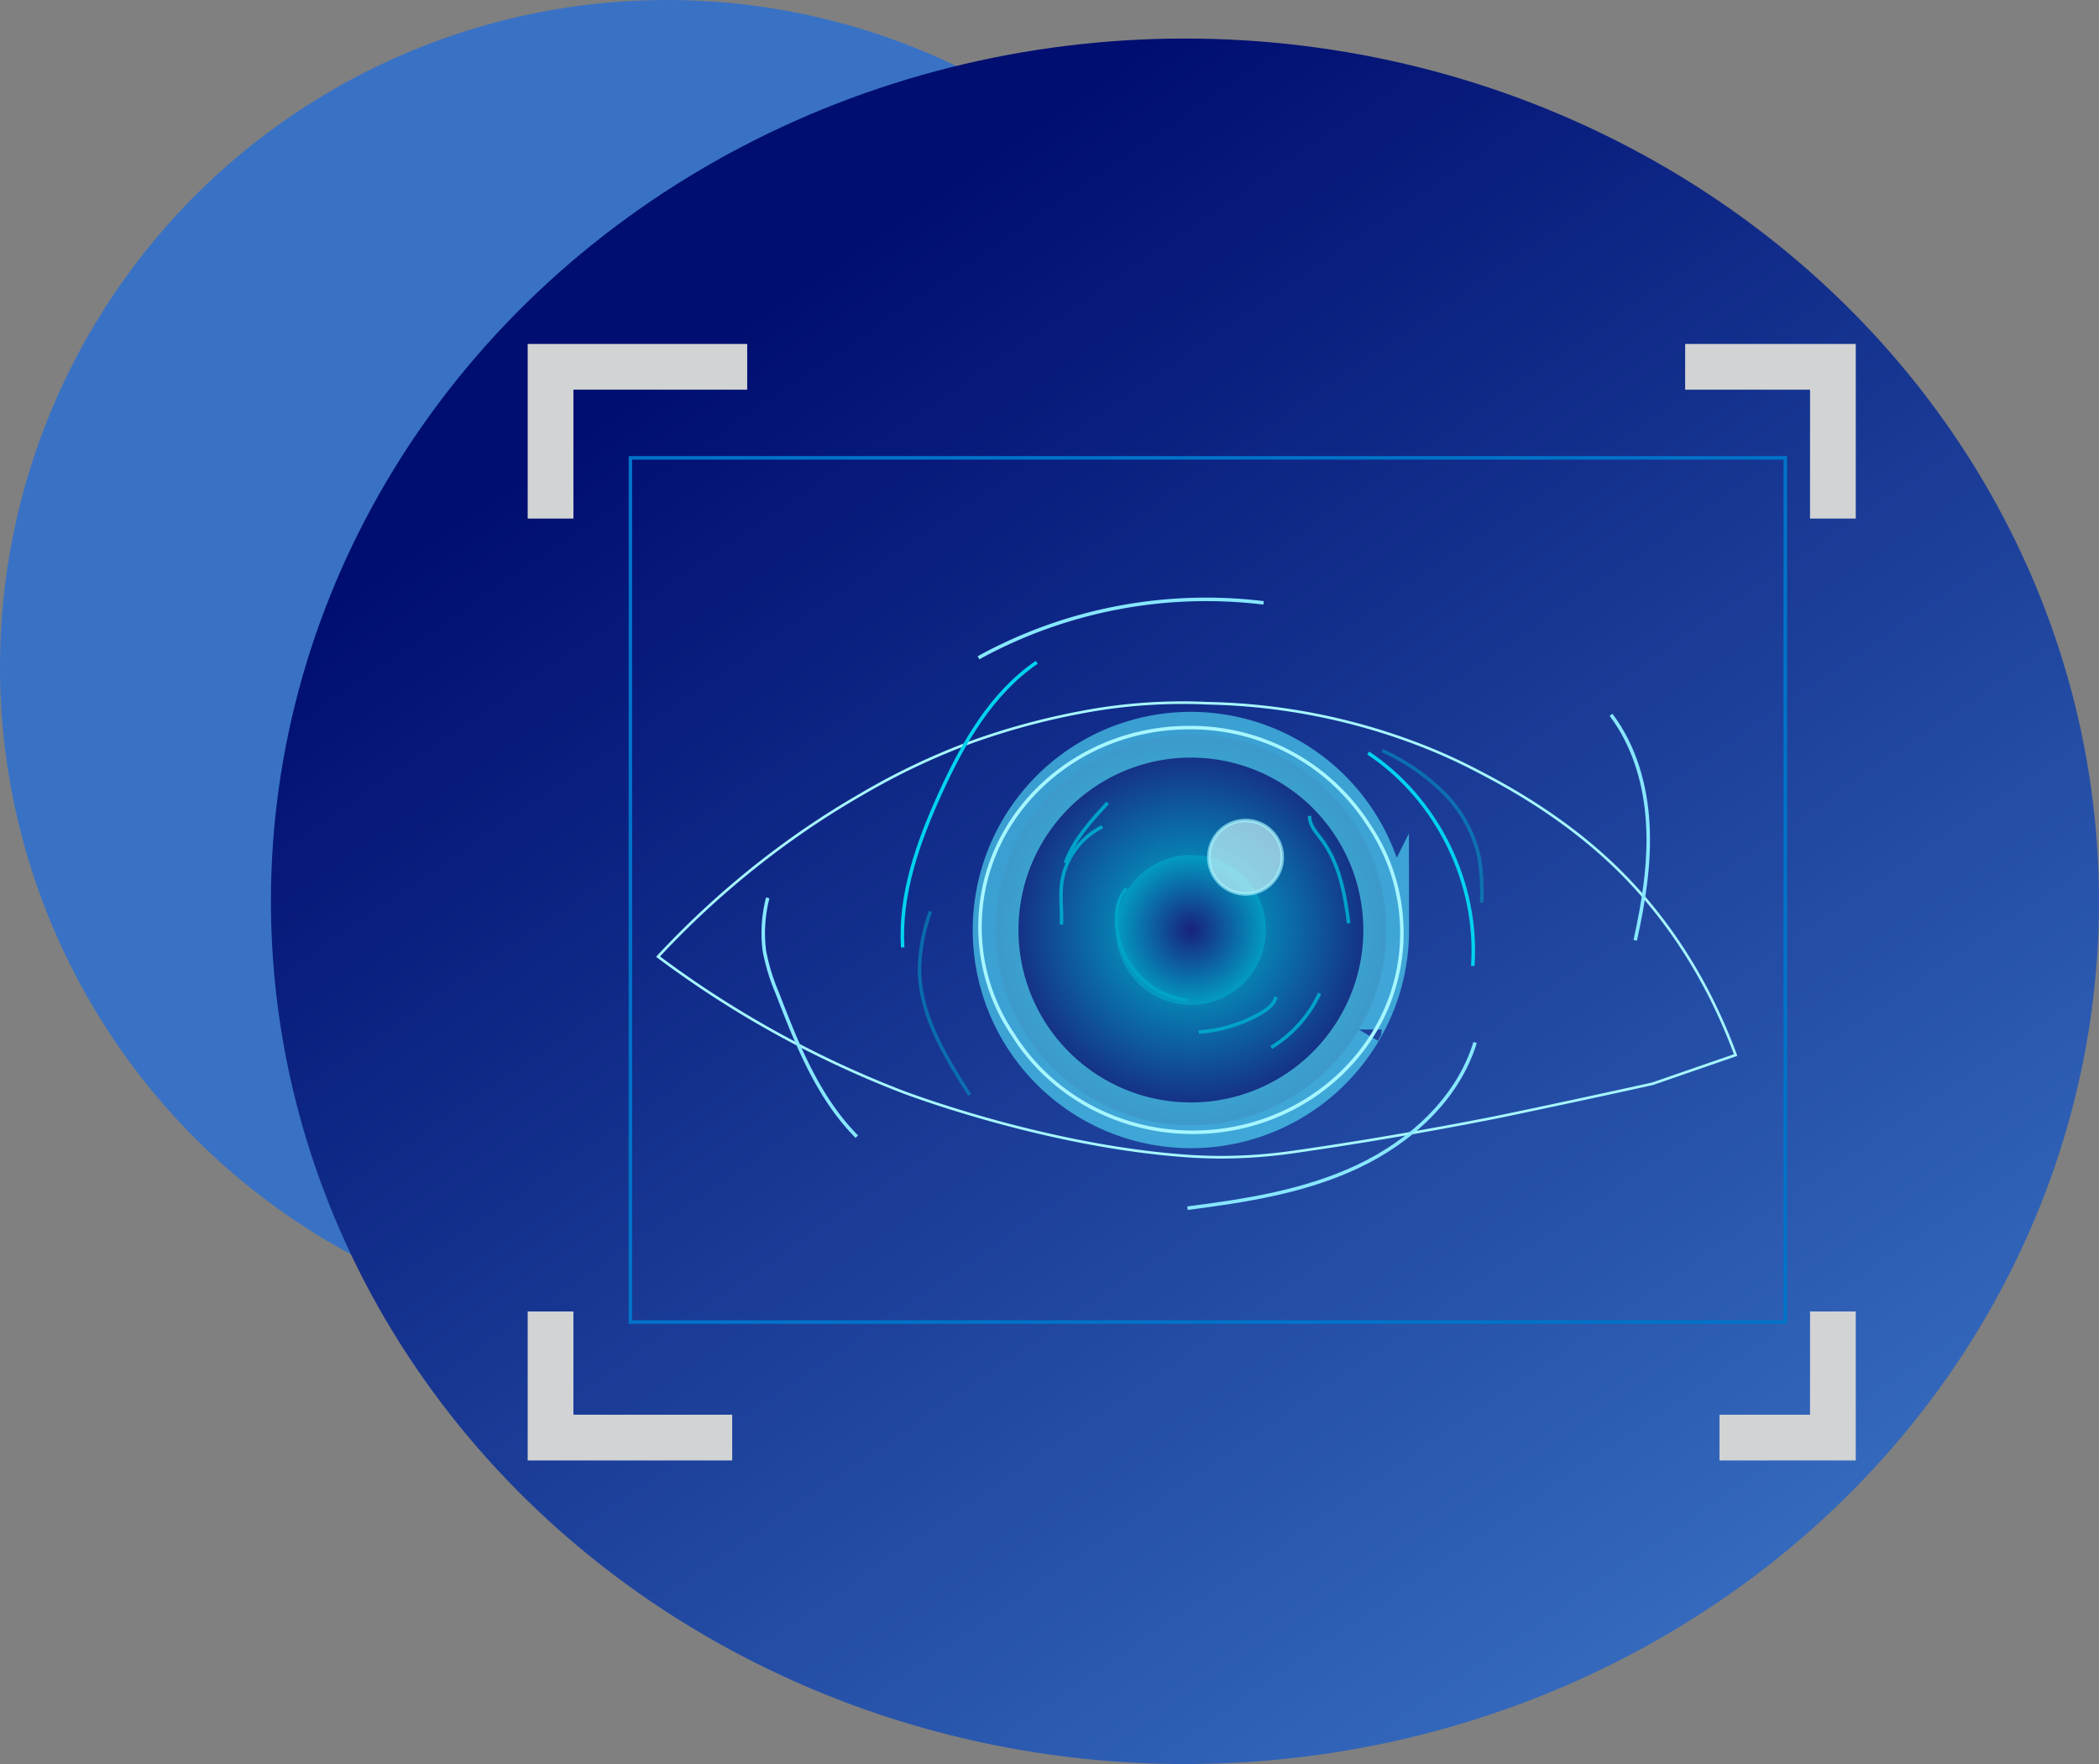 <svg xmlns="http://www.w3.org/2000/svg" xmlns:xlink="http://www.w3.org/1999/xlink" width="596.639" height="501.433" viewBox="0 0 596.639 501.433">
  <rect x="0" y="0" width="596.639" height="501.433" fill="#808080" stroke="none"/>
  <defs>
    <linearGradient id="linear-gradient" x1="0.256" y1="0.166" x2="0.992" y2="1.174" gradientUnits="objectBoundingBox">
      <stop offset="0" stop-color="#000e71"/>
      <stop offset="0.801" stop-color="#3972c4"/>
    </linearGradient>
    <radialGradient id="radial-gradient" cx="0.5" cy="0.5" r="0.5" gradientTransform="translate(0)" gradientUnits="objectBoundingBox">
      <stop offset="0" stop-color="#01a3c8"/>
      <stop offset="0.182" stop-color="#029ec5"/>
      <stop offset="1" stop-color="#18217c"/>
    </radialGradient>
    <radialGradient id="radial-gradient-2" cx="0.5" cy="0.5" r="0.625" gradientUnits="objectBoundingBox">
      <stop offset="0" stop-color="#18217c"/>
      <stop offset="0.818" stop-color="#029ec5"/>
      <stop offset="1" stop-color="#01a3c8"/>
    </radialGradient>
  </defs>
  <g id="Group_218" data-name="Group 218" transform="translate(-936 -1229.551)">
    <circle id="Ellipse_1" data-name="Ellipse 1" cx="189.585" cy="189.585" r="189.585" transform="translate(936 1229.551)" fill="#3972c4"/>
    <ellipse id="Ellipse_2" data-name="Ellipse 2" cx="259.814" cy="245.24" rx="259.814" ry="245.24" transform="translate(1013.011 1240.505)" fill="url(#linear-gradient)"/>
    <g id="Group_214" data-name="Group 214" transform="translate(563.129 192.682)">
      <g id="Group_66" data-name="Group 66" transform="translate(529.367 1141.136)">
        <path id="Path_273" data-name="Path 273" d="M605.848,410.014V445.86H573.607" transform="translate(-241.344 -141.496)" fill="none" stroke="#d1d3d4" stroke-miterlimit="10" stroke-width="13"/>
        <path id="Path_274" data-name="Path 274" d="M352.362,274.354V231.215h55.893" transform="translate(-352.362 -231.215)" fill="none" stroke="#d1d3d4" stroke-miterlimit="10" stroke-width="13"/>
        <path id="Path_275" data-name="Path 275" d="M567.111,231.215h42v43.139" transform="translate(-244.604 -231.215)" fill="none" stroke="#d1d3d4" stroke-miterlimit="10" stroke-width="13"/>
        <path id="Path_276" data-name="Path 276" d="M352.362,410.014V445.86H404" transform="translate(-352.362 -141.496)" fill="none" stroke="#d1d3d4" stroke-miterlimit="10" stroke-width="13"/>
      </g>
      <path id="Path_277" data-name="Path 277" d="M400.745,278.745" transform="translate(209.267 936.708)" fill="none" stroke="#a6f6ff" stroke-miterlimit="10" stroke-width="1"/>
      <g id="Group_67" data-name="Group 67" transform="translate(559.918 1236.604)">
        <path id="Path_279" data-name="Path 279" d="M528.584,369.757" transform="translate(-289.618 -257.301)" fill="none" stroke="#d1d3d4" stroke-miterlimit="10" stroke-width="1"/>
        <path id="Path_280" data-name="Path 280" d="M640.833,340.841c-15.339-14.588-32.113-23.249-38.7-26.685a156.981,156.981,0,0,0-16.329-7.363,177.122,177.122,0,0,0-60.05-11.754,154.077,154.077,0,0,0-32.194,1.877c-1.991.341-3.583.637-4.574.831a202.927,202.927,0,0,0-30.7,8.421,195.5,195.5,0,0,0-30.953,14.715A240.868,240.868,0,0,0,403.9,336.232a250.672,250.672,0,0,0-34.434,30.827,290.166,290.166,0,0,0,69.393,38.395s39.18,15.078,79.646,18.185c2.048.159,3.425.227,3.425.227,1.867.1,4.415.216,7.533.216a144.932,144.932,0,0,0,20.085-1.422c31.272-4.438,59.071-10.116,59.071-10.116,11.631-2.424,26.413-5.554,43.573-9.355q11.779-4.08,23.568-8.147C670.556,380.874,660.4,359.447,640.833,340.841Z" transform="translate(-369.463 -294.876)" fill="none" stroke="#a6f6ff" stroke-miterlimit="10" stroke-width="0.75"/>
        <path id="Path_281" data-name="Path 281" d="M544.365,356.438a55.139,55.139,0,0,1-8.751,29.905c-.012.012-.012.012-.012.022a55.5,55.5,0,1,1,8.763-29.928Z" transform="translate(-337.39 -291.833)" fill="url(#radial-gradient)"/>
        <circle id="Ellipse_16" data-name="Ellipse 16" cx="21.284" cy="21.284" r="21.284" transform="translate(130.198 43.32)" fill="url(#radial-gradient-2)"/>
        <path id="Path_282" data-name="Path 282" d="M544.365,356.441a55.237,55.237,0,0,1-7.739,28.279c-.011.012-.011.012-.011.023a55.511,55.511,0,1,1,7.749-28.3Z" transform="translate(-337.39 -291.832)" fill="none" stroke="#55e9ff" stroke-miterlimit="10" stroke-width="13" opacity="0.6"/>
        <path id="Path_283" data-name="Path 283" d="M430.4,356.285a54.451,54.451,0,0,0,9.37,30.546c.014.012.014.012.014.024,10.356,16.622,29.376,27.768,51.125,27.768,32.813,0,59.412-25.374,59.412-56.676a54.6,54.6,0,0,0-9.541-30.826A59.993,59.993,0,0,0,489.829,299.6C457.017,299.6,430.4,324.983,430.4,356.285Z" transform="translate(-338.883 -292.507)" fill="none" stroke="#a6f6ff" stroke-miterlimit="10" stroke-width="1"/>
        <circle id="Ellipse_17" data-name="Ellipse 17" cx="10.438" cy="10.438" r="10.438" transform="translate(156.57 33.481)" fill="#d4feff" stroke="#a6f6ff" stroke-miterlimit="10" stroke-width="1" opacity="0.65"/>
        <path id="Path_284" data-name="Path 284" d="M457.481,318.362A21.148,21.148,0,0,0,445.944,334.4c-.5,3.89.107,7.839-.1,11.756" transform="translate(-331.188 -283.091)" fill="none" stroke="#01a3c8" stroke-miterlimit="10" stroke-width="1"/>
        <path id="Path_285" data-name="Path 285" d="M493.74,350.563c-.46,2.076-2.352,3.49-4.189,4.561a40.646,40.646,0,0,1-17.733,5.43" transform="translate(-318.103 -266.933)" fill="none" stroke="#01a3c8" stroke-miterlimit="10" stroke-width="1"/>
        <path id="Path_286" data-name="Path 286" d="M506.558,303.96a60,60,0,0,1,17.385,11.933,37.011,37.011,0,0,1,10.1,18.3,61.69,61.69,0,0,1,.731,12.984" transform="translate(-300.67 -290.318)" fill="none" stroke="#01a3c8" stroke-miterlimit="10" stroke-width="1" opacity="0.51"/>
        <path id="Path_287" data-name="Path 287" d="M422.08,334.385a51.136,51.136,0,0,0-3.13,16.083c-.066,13.117,7.221,25,14.261,36.065" transform="translate(-344.631 -275.051)" fill="none" stroke="#01a3c8" stroke-miterlimit="10" stroke-width="1" opacity="0.51"/>
        <path id="Path_288" data-name="Path 288" d="M476.29,361.849a23.047,23.047,0,0,1-20.026-23.859,12.551,12.551,0,0,1,2.8-7.987" transform="translate(-325.918 -277.249)" fill="none" stroke="#01a3c8" stroke-miterlimit="10" stroke-width="1"/>
        <path id="Path_289" data-name="Path 289" d="M492.8,316.3c-.141,2.538,1.8,4.636,3.337,6.659,5.121,6.743,6.66,15.479,7.752,23.875" transform="translate(-307.58 -284.127)" fill="none" stroke="#01a3c8" stroke-miterlimit="10" stroke-width="1"/>
        <path id="Path_290" data-name="Path 290" d="M458.6,313.829c-4.767,5.159-9.65,10.505-12.05,17.105" transform="translate(-330.782 -285.365)" fill="none" stroke="#01a3c8" stroke-miterlimit="10" stroke-width="1"/>
        <path id="Path_291" data-name="Path 291" d="M485.526,365.279a35.76,35.76,0,0,0,13.746-15.395" transform="translate(-311.224 -267.273)" fill="none" stroke="#01a3c8" stroke-miterlimit="10" stroke-width="1"/>
      </g>
      <rect id="Rectangle_22" data-name="Rectangle 22" width="328.281" height="245.648" transform="translate(552.06 1167.015)" fill="none" stroke="#0173c8" stroke-miterlimit="10" stroke-width="1"/>
      <path id="Path_294" data-name="Path 294" d="M504.308,303.824c19.613,13.033,31.395,37.019,29.719,60.509" transform="translate(257.474 947.089)" fill="none" stroke="#01d3ee" stroke-miterlimit="10" stroke-width="1"/>
      <path id="Path_295" data-name="Path 295" d="M452.381,286.22c-12.959,8.849-21.057,23.146-27.535,37.438-6.238,13.764-11.49,28.528-10.582,43.612" transform="translate(215.198 938.899)" fill="none" stroke="#01d3ee" stroke-miterlimit="10" stroke-width="1"/>
      <path id="Path_296" data-name="Path 296" d="M469.828,407.6c16.535-2.1,33.286-4.725,48.365-11.825s28.5-19.331,33.392-35.263" transform="translate(240.582 972.689)" fill="none" stroke="#87e7ff" stroke-miterlimit="10" stroke-width="1"/>
      <path id="Path_297" data-name="Path 297" d="M429.262,289.829A134.564,134.564,0,0,1,510.3,274.215" transform="translate(221.739 934.014)" fill="none" stroke="#87e7ff" stroke-miterlimit="10" stroke-width="1"/>
      <path id="Path_298" data-name="Path 298" d="M551.088,296.351c6.705,8.845,9.864,20.013,10.473,31.1s-1.186,22.166-3.585,33.006" transform="translate(279.703 943.695)" fill="none" stroke="#87e7ff" stroke-miterlimit="10" stroke-width="1"/>
      <path id="Path_299" data-name="Path 299" d="M388.439,332.412a40.059,40.059,0,0,0-.954,15.069,57.636,57.636,0,0,0,3.622,11.888c5.65,14.657,11.585,29.768,22.65,40.918" transform="translate(202.663 959.673)" fill="none" stroke="#87e7ff" stroke-miterlimit="10" stroke-width="1"/>
    </g>
  </g>
</svg>
